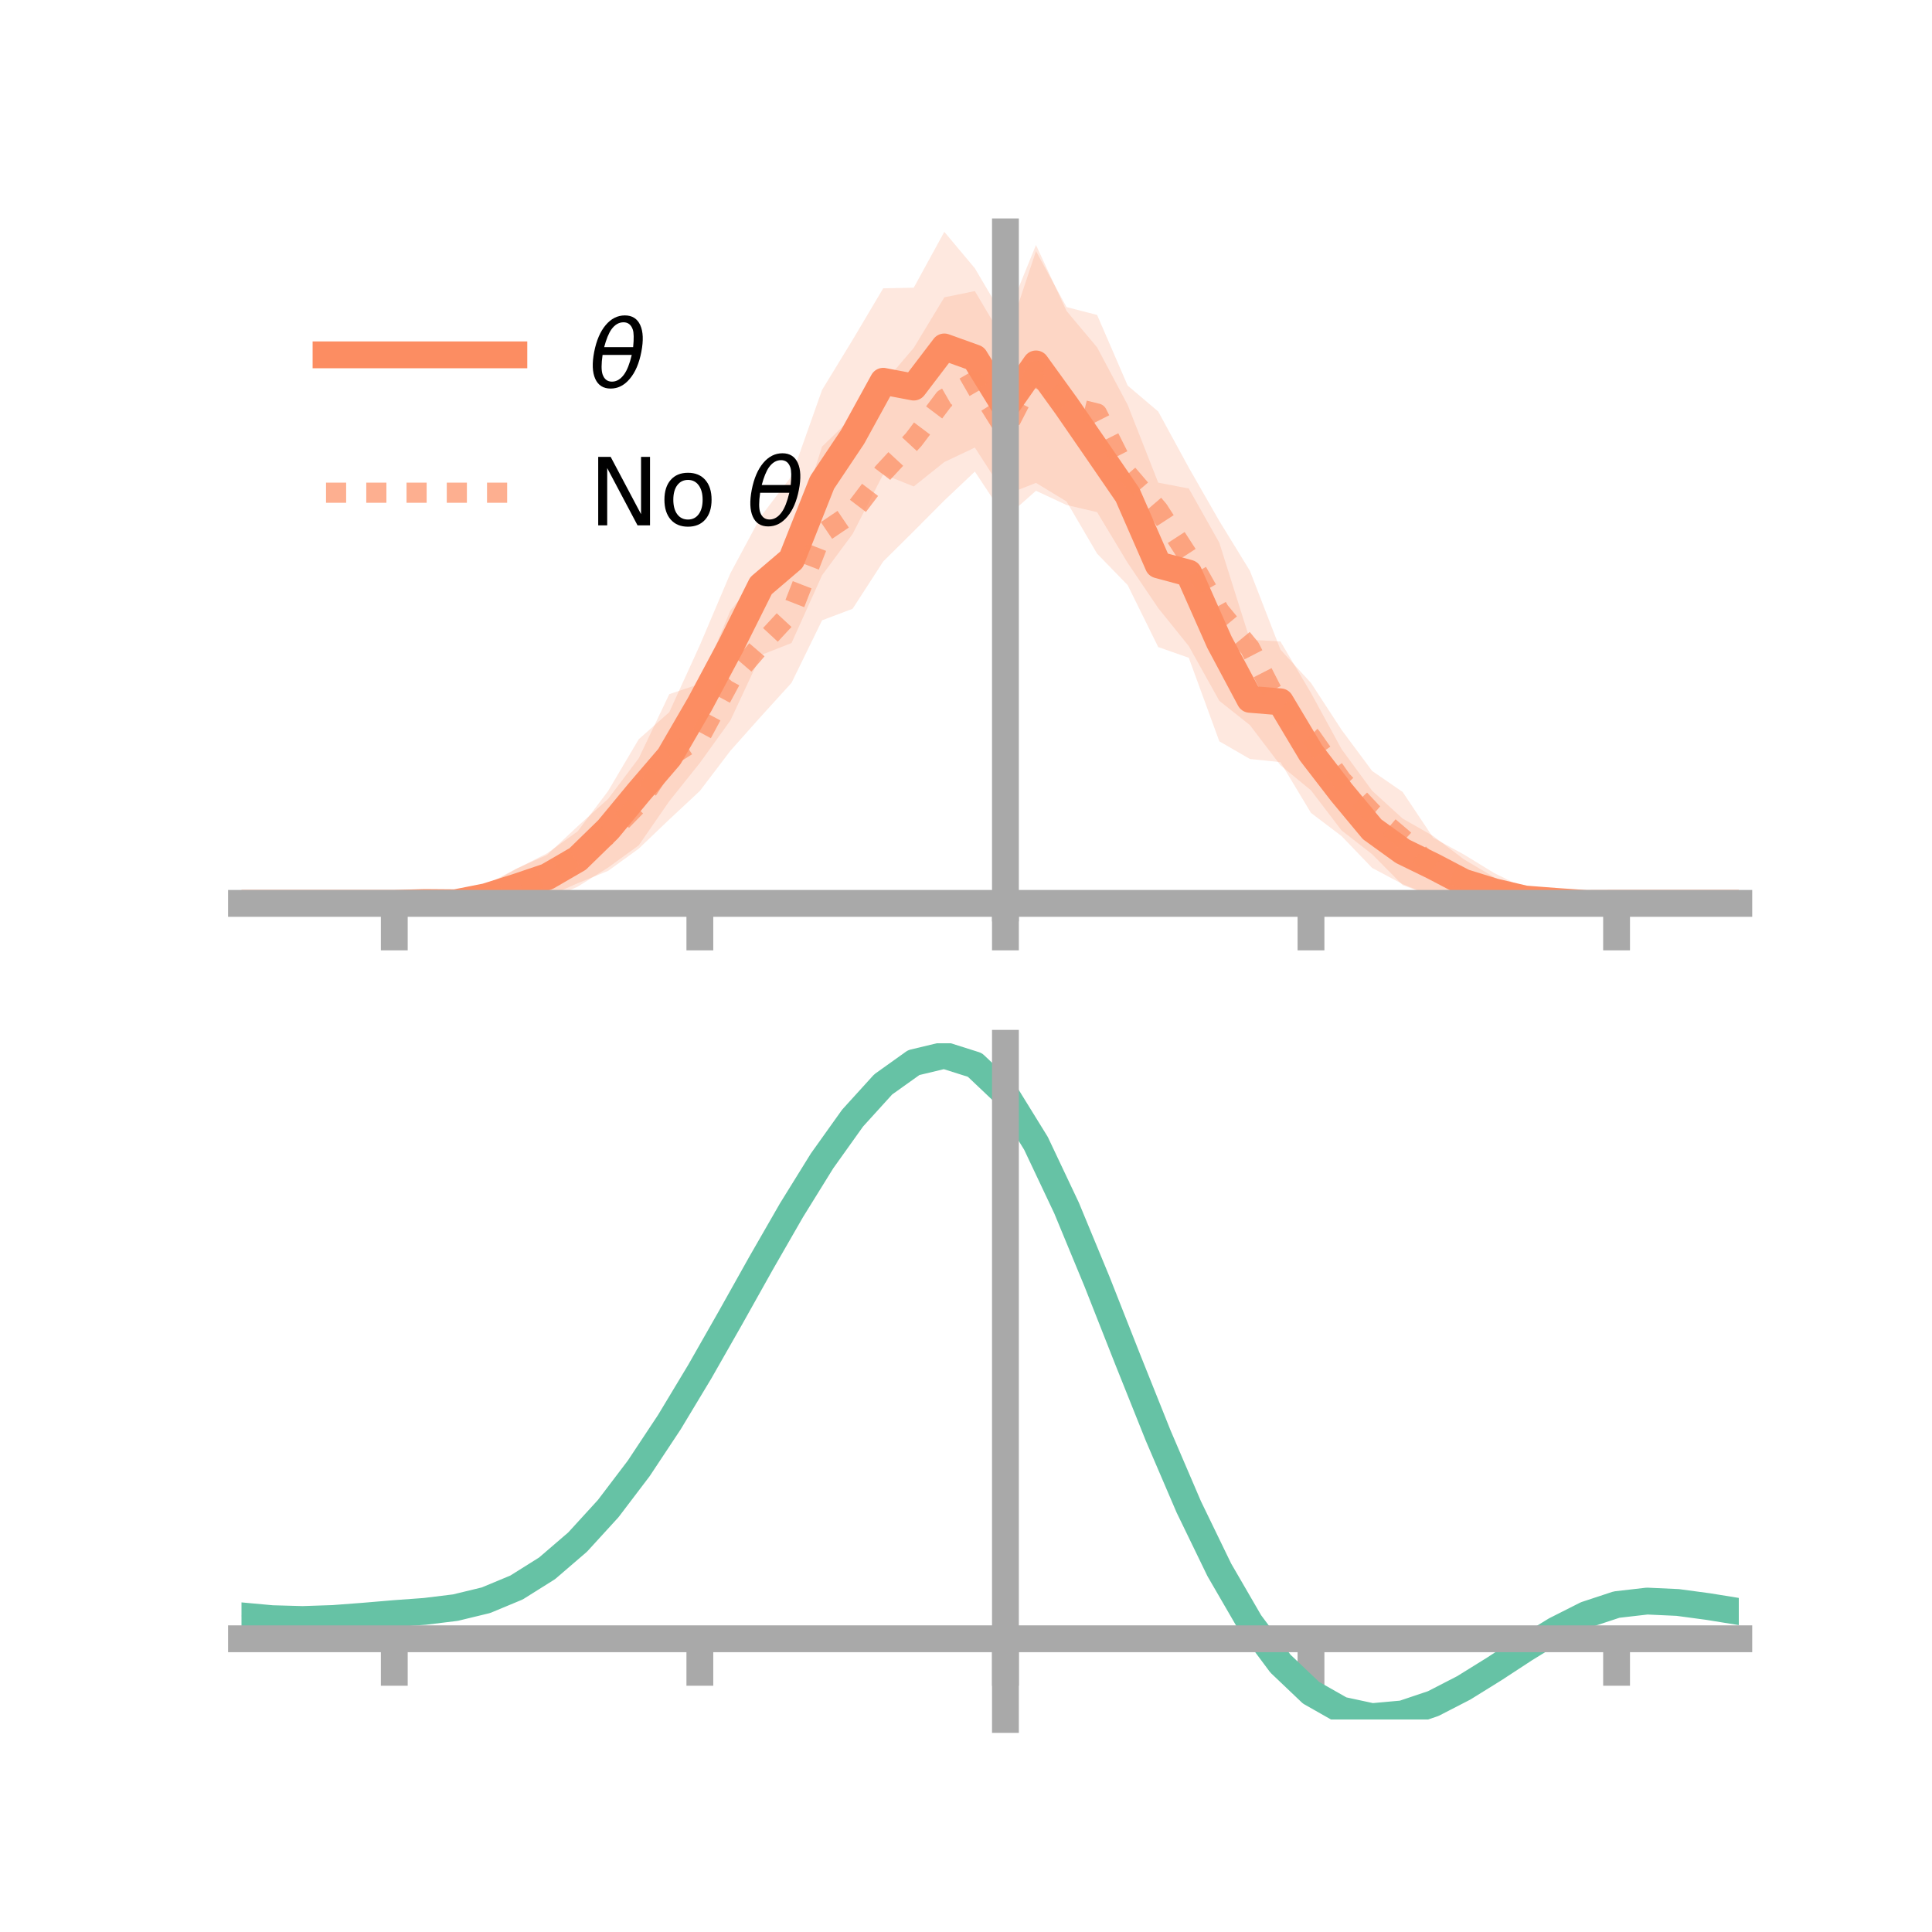 <?xml version="1.0" encoding="utf-8" standalone="no"?>
<!DOCTYPE svg PUBLIC "-//W3C//DTD SVG 1.1//EN"
  "http://www.w3.org/Graphics/SVG/1.1/DTD/svg11.dtd">
<!-- Created with matplotlib (https://matplotlib.org/) -->
<svg height="144pt" version="1.1" viewBox="0 0 144 144" width="144pt" xmlns="http://www.w3.org/2000/svg" xmlns:xlink="http://www.w3.org/1999/xlink">
 <defs>
  <style type="text/css">*{stroke-linecap:butt;stroke-linejoin:round;}</style>
 </defs>
 <g id="figure_1">
  <g id="patch_1">
   <path d="M 0 144 
L 144 144 
L 144 0 
L 0 0 
z
" style="fill:none;"/>
  </g>
  <g id="axes_1">
   <g id="patch_2">
    <path d="M 18 67.68 
L 129.6 67.68 
L 129.6 17.28 
L 18 17.28 
z
" style="fill:none;"/>
   </g>
   <g id="PolyCollection_1">
    <path clip-path="url(#p0d54ab733a)" d="M 18 67.332 
L 18 67.332 
L 20.278 67.332 
L 22.555 67.332 
L 24.833 67.332 
L 27.11 67.332 
L 29.388 67.332 
L 31.665 67.01 
L 33.943 67.033 
L 36.22 66.028 
L 38.498 64.758 
L 40.776 63.602 
L 43.053 61.964 
L 45.331 58.949 
L 47.608 55.097 
L 49.886 53.079 
L 52.163 48.089 
L 54.441 42.725 
L 56.718 38.483 
L 58.996 35.49 
L 61.273 29.063 
L 63.551 25.329 
L 65.829 21.49 
L 68.106 21.442 
L 70.384 17.28 
L 72.661 19.997 
L 74.939 23.866 
L 77.216 18.26 
L 79.494 23.178 
L 81.771 25.891 
L 84.049 30.176 
L 86.327 35.975 
L 88.604 36.409 
L 90.882 40.456 
L 93.159 47.679 
L 95.437 47.811 
L 97.714 51.651 
L 99.992 55.833 
L 102.269 58.936 
L 104.547 61.014 
L 106.824 62.312 
L 109.102 64.043 
L 111.38 65.395 
L 113.657 66.459 
L 115.935 66.681 
L 118.212 67.305 
L 120.49 67.332 
L 122.767 67.332 
L 125.045 67.332 
L 127.322 67.332 
L 129.6 67.332 
L 129.6 67.332 
L 129.6 67.332 
L 127.322 67.332 
L 125.045 67.332 
L 122.767 67.332 
L 120.49 67.332 
L 118.212 67.373 
L 115.935 67.68 
L 113.657 67.55 
L 111.38 67.542 
L 109.102 67.481 
L 106.824 66.823 
L 104.547 65.899 
L 102.269 64.689 
L 99.992 62.316 
L 97.714 60.59 
L 95.437 56.808 
L 93.159 56.569 
L 90.882 55.253 
L 88.604 49.027 
L 86.327 48.228 
L 84.049 43.61 
L 81.771 41.266 
L 79.494 37.377 
L 77.216 35.99 
L 74.939 36.89 
L 72.661 33.358 
L 70.384 34.438 
L 68.106 36.258 
L 65.829 35.347 
L 63.551 39.795 
L 61.273 42.872 
L 58.996 47.927 
L 56.718 48.823 
L 54.441 53.696 
L 52.163 56.864 
L 49.886 59.714 
L 47.608 63.007 
L 45.331 64.661 
L 43.053 66.089 
L 40.776 67.091 
L 38.498 67.474 
L 36.22 67.644 
L 33.943 67.542 
L 31.665 67.527 
L 29.388 67.332 
L 27.11 67.332 
L 24.833 67.332 
L 22.555 67.332 
L 20.278 67.332 
L 18 67.332 
z
" style="fill:#fc8d62;fill-opacity:0.2;"/>
   </g>
   <g id="PolyCollection_2">
    <path clip-path="url(#p0d54ab733a)" d="M 18 67.332 
L 18 67.332 
L 20.278 67.332 
L 22.555 67.332 
L 24.833 67.332 
L 27.11 67.332 
L 29.388 67.332 
L 31.665 67.255 
L 33.943 66.733 
L 36.22 65.942 
L 38.498 64.738 
L 40.776 63.719 
L 43.053 61.589 
L 45.331 59.538 
L 47.608 56.517 
L 49.886 51.739 
L 52.163 50.968 
L 54.441 45.495 
L 56.718 42.759 
L 58.996 40.349 
L 61.273 33.289 
L 63.551 31.069 
L 65.829 28.592 
L 68.106 25.929 
L 70.384 22.161 
L 72.661 21.696 
L 74.939 25.549 
L 77.216 18.717 
L 79.494 22.887 
L 81.771 23.475 
L 84.049 28.738 
L 86.327 30.672 
L 88.604 34.855 
L 90.882 38.833 
L 93.159 42.542 
L 95.437 48.418 
L 97.714 50.902 
L 99.992 54.398 
L 102.269 57.46 
L 104.547 59.03 
L 106.824 62.44 
L 109.102 63.686 
L 111.38 65.079 
L 113.657 66.206 
L 115.935 66.468 
L 118.212 67.271 
L 120.49 67.332 
L 122.767 67.332 
L 125.045 67.332 
L 127.322 67.332 
L 129.6 67.332 
L 129.6 67.332 
L 129.6 67.332 
L 127.322 67.332 
L 125.045 67.332 
L 122.767 67.332 
L 120.49 67.332 
L 118.212 67.378 
L 115.935 67.733 
L 113.657 67.604 
L 111.38 67.718 
L 109.102 67.352 
L 106.824 66.828 
L 104.547 65.97 
L 102.269 63.668 
L 99.992 61.895 
L 97.714 58.908 
L 95.437 57.037 
L 93.159 54.043 
L 90.882 52.238 
L 88.604 48.152 
L 86.327 45.324 
L 84.049 41.953 
L 81.771 38.172 
L 79.494 37.641 
L 77.216 36.579 
L 74.939 38.594 
L 72.661 35.15 
L 70.384 37.303 
L 68.106 39.593 
L 65.829 41.851 
L 63.551 45.373 
L 61.273 46.235 
L 58.996 50.895 
L 56.718 53.4 
L 54.441 55.956 
L 52.163 58.953 
L 49.886 61.076 
L 47.608 63.254 
L 45.331 64.906 
L 43.053 65.832 
L 40.776 66.851 
L 38.498 67.416 
L 36.22 67.641 
L 33.943 67.634 
L 31.665 67.387 
L 29.388 67.332 
L 27.11 67.332 
L 24.833 67.332 
L 22.555 67.332 
L 20.278 67.332 
L 18 67.332 
z
" style="fill:#fc8d62;fill-opacity:0.2;"/>
   </g>
   <g id="matplotlib.axis_1">
    <g id="xtick_1">
     <g id="line2d_1">
      <defs>
       <path d="M 0 0 
L 0 3.5 
" id="m61223ad905" style="stroke:#a9a9a9;stroke-width:2;"/>
      </defs>
      <g>
       <use style="fill:#a9a9a9;stroke:#a9a9a9;stroke-width:2;" x="29.388" xlink:href="#m61223ad905" y="67.332"/>
      </g>
     </g>
    </g>
    <g id="xtick_2">
     <g id="line2d_2">
      <g>
       <use style="fill:#a9a9a9;stroke:#a9a9a9;stroke-width:2;" x="52.163" xlink:href="#m61223ad905" y="67.332"/>
      </g>
     </g>
    </g>
    <g id="xtick_3">
     <g id="line2d_3">
      <g>
       <use style="fill:#a9a9a9;stroke:#a9a9a9;stroke-width:2;" x="74.939" xlink:href="#m61223ad905" y="67.332"/>
      </g>
     </g>
    </g>
    <g id="xtick_4">
     <g id="line2d_4">
      <g>
       <use style="fill:#a9a9a9;stroke:#a9a9a9;stroke-width:2;" x="97.714" xlink:href="#m61223ad905" y="67.332"/>
      </g>
     </g>
    </g>
    <g id="xtick_5">
     <g id="line2d_5">
      <g>
       <use style="fill:#a9a9a9;stroke:#a9a9a9;stroke-width:2;" x="120.49" xlink:href="#m61223ad905" y="67.332"/>
      </g>
     </g>
    </g>
   </g>
   <g id="matplotlib.axis_2"/>
   <g id="line2d_6">
    <path clip-path="url(#p0d54ab733a)" d="M 18 67.332 
L 20.278 67.332 
L 22.555 67.332 
L 24.833 67.332 
L 27.11 67.332 
L 29.388 67.332 
L 31.665 67.269 
L 33.943 67.287 
L 36.22 66.836 
L 38.498 66.116 
L 40.776 65.347 
L 43.053 64.026 
L 45.331 61.805 
L 47.608 59.052 
L 49.886 56.397 
L 52.163 52.476 
L 54.441 48.211 
L 56.718 43.653 
L 58.996 41.708 
L 61.273 35.967 
L 63.551 32.562 
L 65.829 28.418 
L 68.106 28.85 
L 70.384 25.859 
L 72.661 26.678 
L 74.939 30.378 
L 77.216 27.125 
L 79.494 30.277 
L 81.771 33.578 
L 84.049 36.893 
L 86.327 42.102 
L 88.604 42.718 
L 90.882 47.855 
L 93.159 52.124 
L 95.437 52.31 
L 97.714 56.12 
L 99.992 59.075 
L 102.269 61.812 
L 104.547 63.456 
L 106.824 64.568 
L 109.102 65.762 
L 111.38 66.468 
L 113.657 67.005 
L 115.935 67.181 
L 118.212 67.339 
L 120.49 67.332 
L 122.767 67.332 
L 125.045 67.332 
L 127.322 67.332 
L 129.6 67.332 
" style="fill:none;stroke:#fc8d62;stroke-linecap:square;stroke-width:2;"/>
   </g>
   <g id="line2d_7">
    <path clip-path="url(#p0d54ab733a)" d="M 18 67.332 
L 20.278 67.332 
L 22.555 67.332 
L 24.833 67.332 
L 27.11 67.332 
L 29.388 67.332 
L 31.665 67.321 
L 33.943 67.184 
L 36.22 66.792 
L 38.498 66.077 
L 40.776 65.285 
L 43.053 63.711 
L 45.331 62.222 
L 47.608 59.886 
L 49.886 56.408 
L 52.163 54.961 
L 54.441 50.726 
L 56.718 48.08 
L 58.996 45.622 
L 61.273 39.762 
L 63.551 38.221 
L 65.829 35.221 
L 68.106 32.761 
L 70.384 29.732 
L 72.661 28.423 
L 74.939 32.071 
L 77.216 27.648 
L 79.494 30.264 
L 81.771 30.823 
L 84.049 35.345 
L 86.327 37.998 
L 88.604 41.504 
L 90.882 45.535 
L 93.159 48.293 
L 95.437 52.728 
L 97.714 54.905 
L 99.992 58.146 
L 102.269 60.564 
L 104.547 62.5 
L 106.824 64.634 
L 109.102 65.519 
L 111.38 66.398 
L 113.657 66.905 
L 115.935 67.1 
L 118.212 67.325 
L 120.49 67.332 
L 122.767 67.332 
L 125.045 67.332 
L 127.322 67.332 
L 129.6 67.332 
" style="fill:none;stroke:#fc8d62;stroke-dasharray:1.5,1.5;stroke-dashoffset:0;stroke-opacity:0.7;stroke-width:1.5;"/>
   </g>
   <g id="patch_3">
    <path d="M 74.939 67.68 
L 74.939 17.28 
" style="fill:none;stroke:#a9a9a9;stroke-linecap:square;stroke-linejoin:miter;stroke-width:2;"/>
   </g>
   <g id="patch_4">
    <path d="M 129.6 67.68 
L 129.6 17.28 
" style="fill:none;"/>
   </g>
   <g id="patch_5">
    <path d="M 18 67.332 
L 129.6 67.332 
" style="fill:none;stroke:#a9a9a9;stroke-linecap:square;stroke-linejoin:miter;stroke-width:2;"/>
   </g>
   <g id="patch_6">
    <path d="M 18 17.28 
L 129.6 17.28 
" style="fill:none;"/>
   </g>
   <g id="legend_1">
    <g id="line2d_8">
     <path d="M 24.3 26.449 
L 38.3 26.449 
" style="fill:none;stroke:#fc8d62;stroke-linecap:square;stroke-width:2;"/>
    </g>
    <g id="line2d_9"/>
    <g id="text_1">
     <!-- $\theta$ -->
     <g transform="translate(43.9 28.899)scale(0.07 -0.07)">
      <defs>
       <path d="M 45.516 34.672 
L 14.453 34.672 
Q 12.359 20.062 14.5 13.875 
Q 17.188 6.25 24.469 6.25 
Q 31.781 6.25 37.359 13.922 
Q 42.234 20.656 45.516 34.672 
z
M 47.016 42.969 
Q 48.344 56.844 46.625 61.719 
Q 43.953 69.438 36.766 69.438 
Q 29.297 69.438 23.828 61.812 
Q 19.531 55.672 16.156 42.969 
z
M 38.188 76.766 
Q 49.906 76.766 54.594 66.406 
Q 59.281 56.109 55.719 37.844 
Q 52.203 19.625 43.453 9.281 
Q 34.766 -1.125 23.047 -1.125 
Q 11.281 -1.125 6.641 9.281 
Q 2 19.625 5.516 37.844 
Q 9.078 56.109 17.719 66.406 
Q 26.422 76.766 38.188 76.766 
z
" id="DejaVuSans-Oblique-952"/>
      </defs>
      <use transform="translate(0 0.234)" xlink:href="#DejaVuSans-Oblique-952"/>
     </g>
    </g>
    <g id="line2d_10">
     <path d="M 24.3 36.724 
L 38.3 36.724 
" style="fill:none;stroke:#fc8d62;stroke-dasharray:1.5,1.5;stroke-dashoffset:0;stroke-opacity:0.7;stroke-width:1.5;"/>
    </g>
    <g id="line2d_11"/>
    <g id="text_2">
     <!-- No $\theta$ -->
     <g transform="translate(43.9 39.174)scale(0.07 -0.07)">
      <defs>
       <path d="M 9.812 72.906 
L 23.094 72.906 
L 55.422 11.922 
L 55.422 72.906 
L 64.984 72.906 
L 64.984 0 
L 51.703 0 
L 19.391 60.984 
L 19.391 0 
L 9.812 0 
z
" id="DejaVuSans-78"/>
       <path d="M 30.609 48.391 
Q 23.391 48.391 19.188 42.75 
Q 14.984 37.109 14.984 27.297 
Q 14.984 17.484 19.156 11.844 
Q 23.344 6.203 30.609 6.203 
Q 37.797 6.203 41.984 11.859 
Q 46.188 17.531 46.188 27.297 
Q 46.188 37.016 41.984 42.703 
Q 37.797 48.391 30.609 48.391 
z
M 30.609 56 
Q 42.328 56 49.016 48.375 
Q 55.719 40.766 55.719 27.297 
Q 55.719 13.875 49.016 6.219 
Q 42.328 -1.422 30.609 -1.422 
Q 18.844 -1.422 12.172 6.219 
Q 5.516 13.875 5.516 27.297 
Q 5.516 40.766 12.172 48.375 
Q 18.844 56 30.609 56 
z
" id="DejaVuSans-111"/>
       <path id="DejaVuSans-32"/>
      </defs>
      <use transform="translate(0 0.234)" xlink:href="#DejaVuSans-78"/>
      <use transform="translate(74.805 0.234)" xlink:href="#DejaVuSans-111"/>
      <use transform="translate(135.986 0.234)" xlink:href="#DejaVuSans-32"/>
      <use transform="translate(167.773 0.234)" xlink:href="#DejaVuSans-Oblique-952"/>
     </g>
    </g>
   </g>
  </g>
  <g id="axes_2">
   <g id="patch_7">
    <path d="M 18 128.16 
L 129.6 128.16 
L 129.6 77.76 
L 18 77.76 
z
" style="fill:none;"/>
   </g>
   <g id="PolyCollection_3">
    <path clip-path="url(#pac18f96a0a)" d="M 18 120.475 
L 18 120.399 
L 20.278 120.617 
L 22.555 120.68 
L 24.833 120.597 
L 27.11 120.416 
L 29.388 120.214 
L 31.665 120.043 
L 33.943 119.759 
L 36.22 119.203 
L 38.498 118.245 
L 40.776 116.794 
L 43.053 114.801 
L 45.331 112.256 
L 47.608 109.192 
L 49.886 105.677 
L 52.163 101.811 
L 54.441 97.723 
L 56.718 93.57 
L 58.996 89.524 
L 61.273 85.775 
L 63.551 82.522 
L 65.829 79.968 
L 68.106 78.315 
L 70.384 77.76 
L 72.661 78.493 
L 74.939 80.683 
L 77.216 84.42 
L 79.494 89.302 
L 81.771 94.882 
L 84.049 100.741 
L 86.327 106.515 
L 88.604 111.903 
L 90.882 116.669 
L 93.159 120.651 
L 95.437 123.751 
L 97.714 125.938 
L 99.992 127.241 
L 102.269 127.737 
L 104.547 127.538 
L 106.824 126.785 
L 109.102 125.631 
L 111.38 124.24 
L 113.657 122.775 
L 115.935 121.398 
L 118.212 120.261 
L 120.49 119.515 
L 122.767 119.257 
L 125.045 119.367 
L 127.322 119.682 
L 129.6 120.063 
L 129.6 120.164 
L 129.6 120.164 
L 127.322 119.808 
L 125.045 119.512 
L 122.767 119.414 
L 120.49 119.68 
L 118.212 120.437 
L 115.935 121.602 
L 113.657 123.023 
L 111.38 124.538 
L 109.102 125.976 
L 106.824 127.168 
L 104.547 127.947 
L 102.269 128.16 
L 99.992 127.676 
L 97.714 126.392 
L 95.437 124.248 
L 93.159 121.224 
L 90.882 117.354 
L 88.604 112.727 
L 86.327 107.498 
L 84.049 101.891 
L 81.771 96.196 
L 79.494 90.768 
L 77.216 86.017 
L 74.939 82.381 
L 72.661 80.255 
L 70.384 79.545 
L 68.106 80.083 
L 65.829 81.681 
L 63.551 84.143 
L 61.273 87.273 
L 58.996 90.874 
L 56.718 94.753 
L 54.441 98.731 
L 52.163 102.641 
L 49.886 106.337 
L 47.608 109.698 
L 45.331 112.63 
L 43.053 115.071 
L 40.776 116.994 
L 38.498 118.404 
L 36.22 119.341 
L 33.943 119.887 
L 31.665 120.16 
L 29.388 120.321 
L 27.11 120.507 
L 24.833 120.669 
L 22.555 120.738 
L 20.278 120.675 
L 18 120.475 
z
" style="fill:#66c2a5;fill-opacity:0.2;"/>
   </g>
   <g id="matplotlib.axis_3">
    <g id="xtick_6">
     <g id="line2d_12">
      <g>
       <use style="fill:#a9a9a9;stroke:#a9a9a9;stroke-width:2;" x="29.388" xlink:href="#m61223ad905" y="122.144"/>
      </g>
     </g>
    </g>
    <g id="xtick_7">
     <g id="line2d_13">
      <g>
       <use style="fill:#a9a9a9;stroke:#a9a9a9;stroke-width:2;" x="52.163" xlink:href="#m61223ad905" y="122.144"/>
      </g>
     </g>
    </g>
    <g id="xtick_8">
     <g id="line2d_14">
      <g>
       <use style="fill:#a9a9a9;stroke:#a9a9a9;stroke-width:2;" x="74.939" xlink:href="#m61223ad905" y="122.144"/>
      </g>
     </g>
    </g>
    <g id="xtick_9">
     <g id="line2d_15">
      <g>
       <use style="fill:#a9a9a9;stroke:#a9a9a9;stroke-width:2;" x="97.714" xlink:href="#m61223ad905" y="122.144"/>
      </g>
     </g>
    </g>
    <g id="xtick_10">
     <g id="line2d_16">
      <g>
       <use style="fill:#a9a9a9;stroke:#a9a9a9;stroke-width:2;" x="120.49" xlink:href="#m61223ad905" y="122.144"/>
      </g>
     </g>
    </g>
   </g>
   <g id="matplotlib.axis_4"/>
   <g id="line2d_17">
    <path clip-path="url(#pac18f96a0a)" d="M 18 120.437 
L 20.278 120.646 
L 22.555 120.709 
L 24.833 120.633 
L 27.11 120.461 
L 29.388 120.268 
L 31.665 120.102 
L 33.943 119.823 
L 36.22 119.272 
L 38.498 118.324 
L 40.776 116.894 
L 43.053 114.936 
L 45.331 112.443 
L 47.608 109.445 
L 49.886 106.007 
L 52.163 102.226 
L 54.441 98.227 
L 56.718 94.162 
L 58.996 90.199 
L 61.273 86.524 
L 63.551 83.332 
L 65.829 80.824 
L 68.106 79.199 
L 70.384 78.653 
L 72.661 79.374 
L 74.939 81.532 
L 77.216 85.218 
L 79.494 90.035 
L 81.771 95.539 
L 84.049 101.316 
L 86.327 107.007 
L 88.604 112.315 
L 90.882 117.012 
L 93.159 120.938 
L 95.437 123.999 
L 97.714 126.165 
L 99.992 127.458 
L 102.269 127.948 
L 104.547 127.742 
L 106.824 126.976 
L 109.102 125.803 
L 111.38 124.389 
L 113.657 122.899 
L 115.935 121.5 
L 118.212 120.349 
L 120.49 119.597 
L 122.767 119.335 
L 125.045 119.439 
L 127.322 119.745 
L 129.6 120.113 
" style="fill:none;stroke:#66c2a5;stroke-linecap:square;stroke-width:2;"/>
   </g>
   <g id="patch_8">
    <path d="M 74.939 128.16 
L 74.939 77.76 
" style="fill:none;stroke:#a9a9a9;stroke-linecap:square;stroke-linejoin:miter;stroke-width:2;"/>
   </g>
   <g id="patch_9">
    <path d="M 129.6 128.16 
L 129.6 77.76 
" style="fill:none;"/>
   </g>
   <g id="patch_10">
    <path d="M 18 122.144 
L 129.6 122.144 
" style="fill:none;stroke:#a9a9a9;stroke-linecap:square;stroke-linejoin:miter;stroke-width:2;"/>
   </g>
   <g id="patch_11">
    <path d="M 18 77.76 
L 129.6 77.76 
" style="fill:none;"/>
   </g>
  </g>
 </g>
 <defs>
  <clipPath id="p0d54ab733a">
   <rect height="50.4" width="111.6" x="18" y="17.28"/>
  </clipPath>
  <clipPath id="pac18f96a0a">
   <rect height="50.4" width="111.6" x="18" y="77.76"/>
  </clipPath>
 </defs>
</svg>
